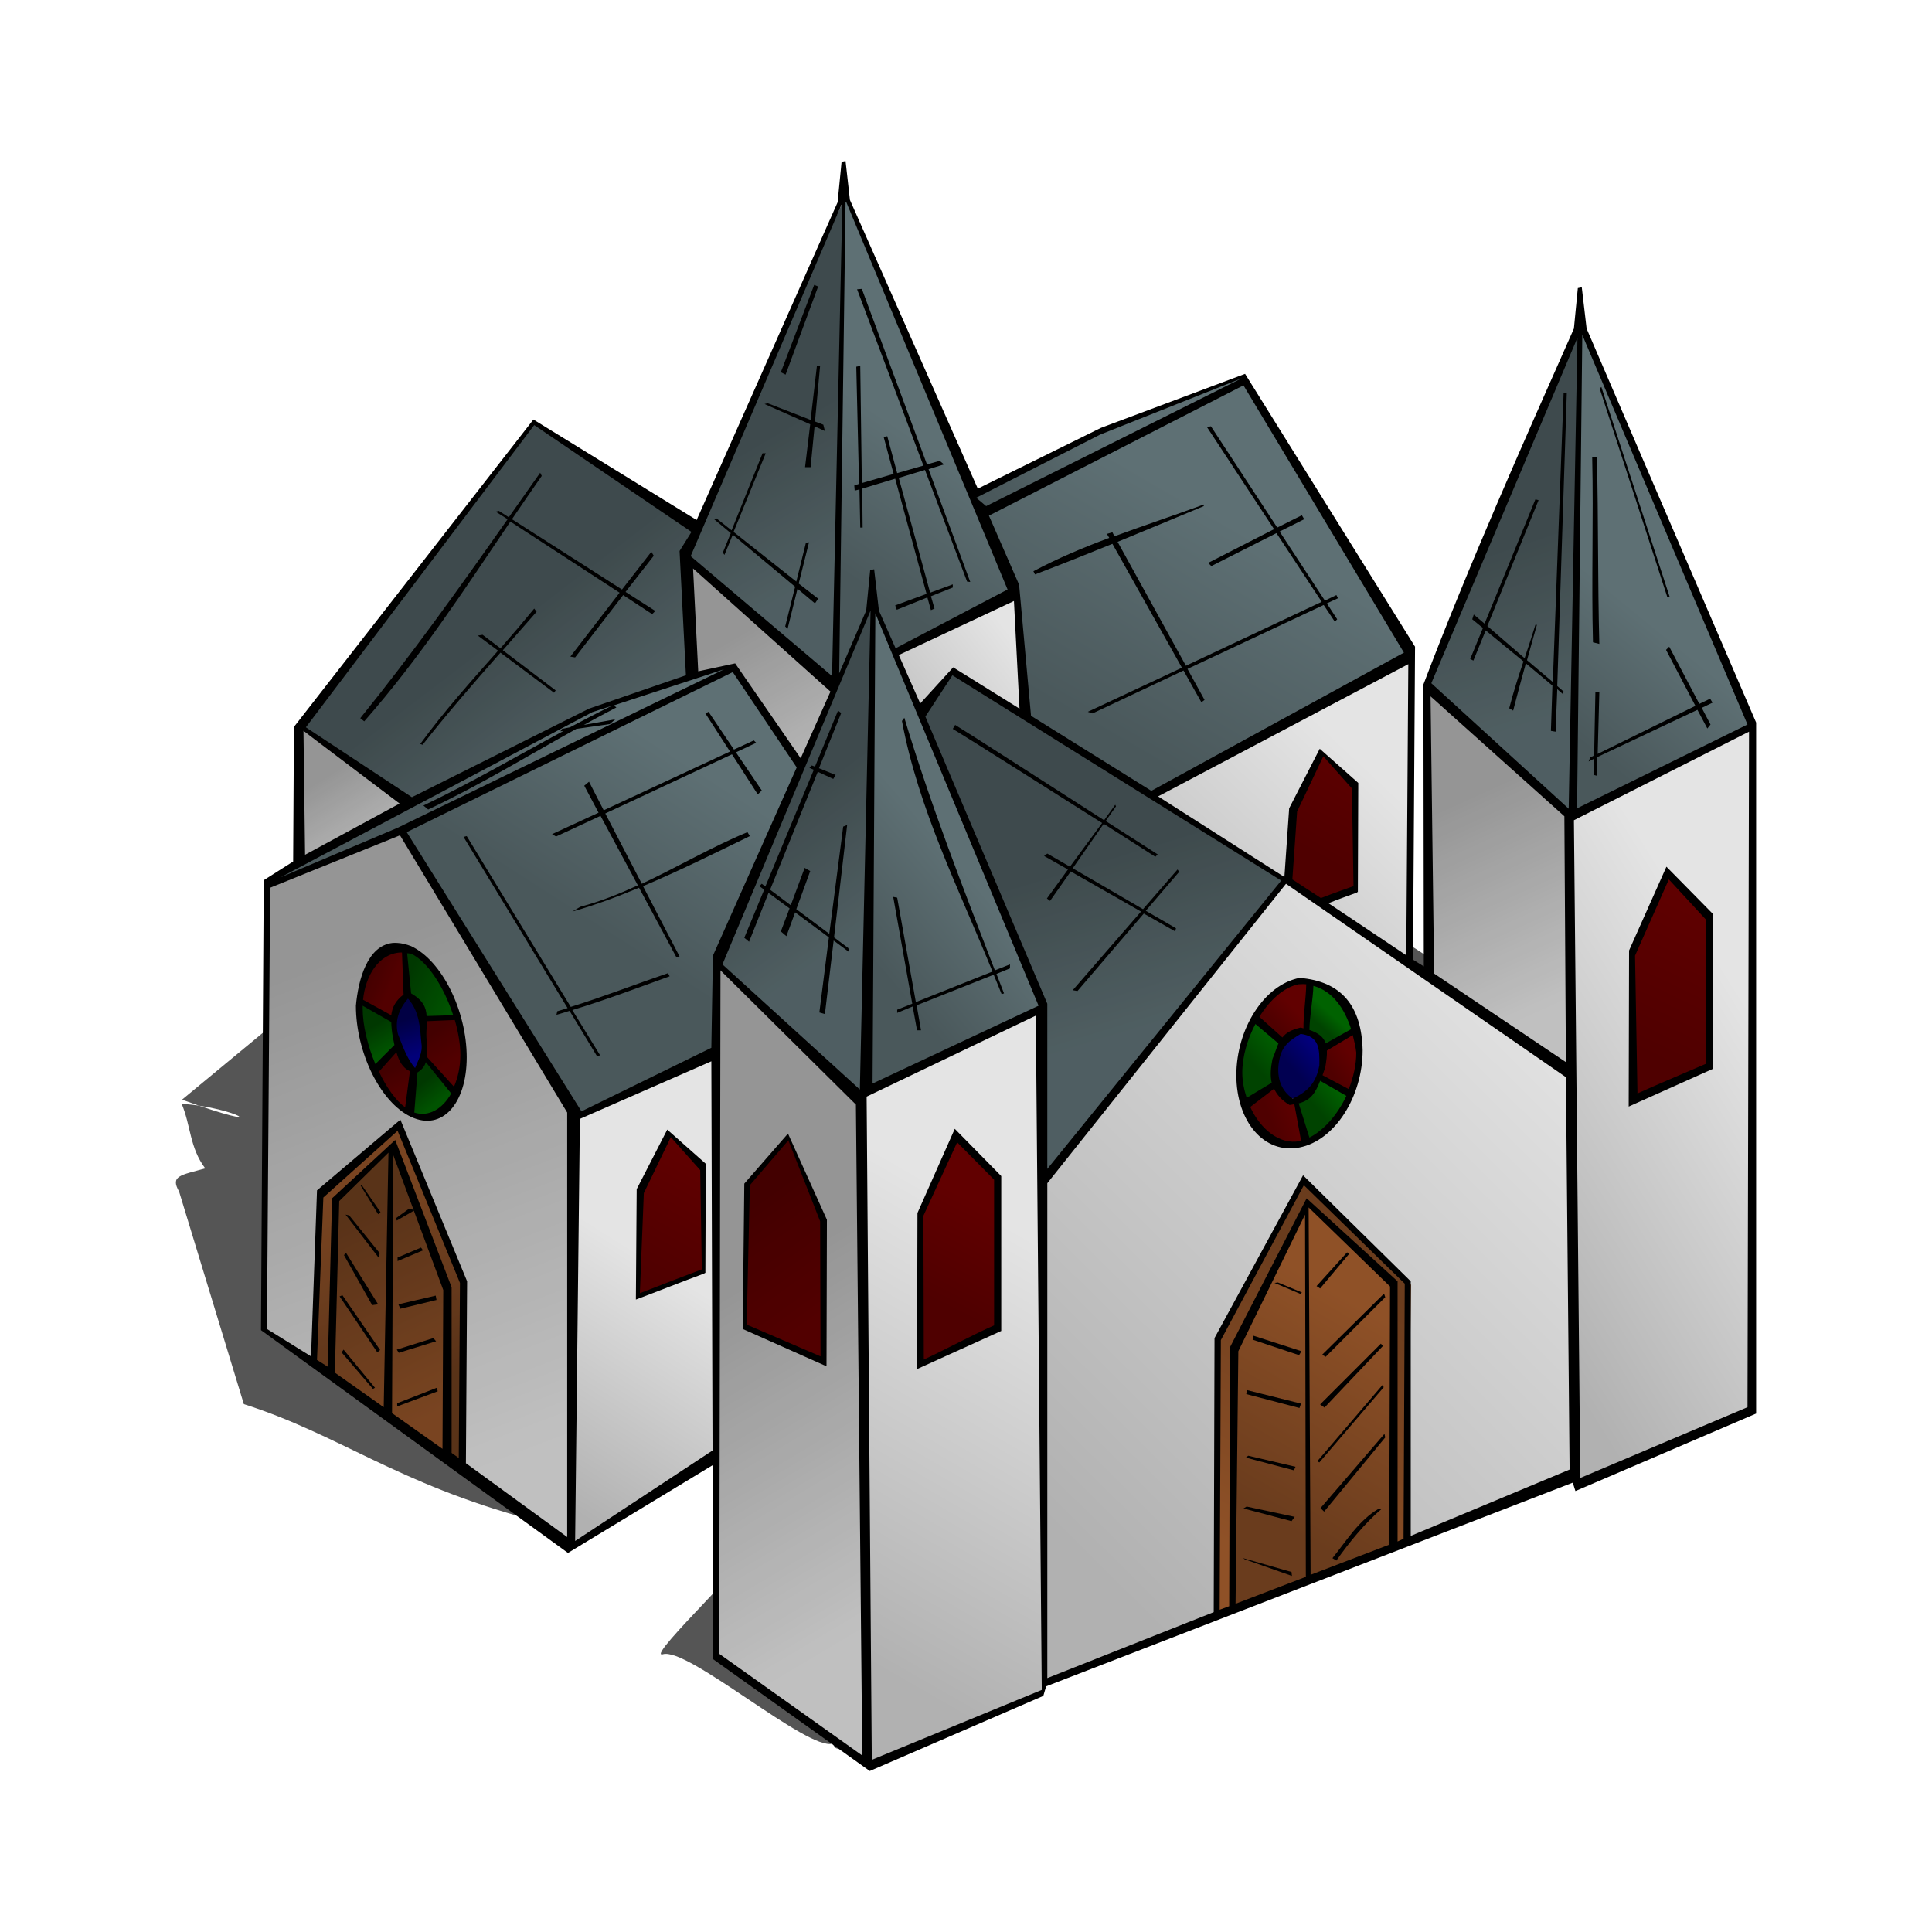 <svg:svg xmlns:dc="http://purl.org/dc/elements/1.1/" xmlns:ns1="http://www.w3.org/1999/xlink" xmlns:ns3="http://creativecommons.org/ns#" xmlns:rdf="http://www.w3.org/1999/02/22-rdf-syntax-ns#" xmlns:svg="http://www.w3.org/2000/svg" height="152.028" id="svg2" version="1.0" viewBox="-10.529 -11.809 152.028 152.028" width="152.028">
  <svg:defs id="defs4">
    <svg:linearGradient id="linearGradient3608">
      <svg:stop id="stop3610" offset="0" stop-color="#010051" />
      <svg:stop id="stop3612" offset="1" stop-color="#020090" />
    </svg:linearGradient>
    <svg:linearGradient id="linearGradient3392">
      <svg:stop id="stop3394" offset="0" stop-color="#4a585b" />
      <svg:stop id="stop3396" offset="1" stop-color="#5e7074" />
    </svg:linearGradient>
    <svg:linearGradient id="linearGradient2338">
      <svg:stop id="stop2340" offset="0" stop-color="#b1b1b1" />
      <svg:stop id="stop2342" offset="1" stop-color="#e4e4e4" />
    </svg:linearGradient>
    <svg:linearGradient id="linearGradient2320">
      <svg:stop id="stop2322" offset="0" stop-color="#6a3c1d" />
      <svg:stop id="stop2324" offset="1" stop-color="#8f5127" />
    </svg:linearGradient>
    <svg:linearGradient gradientTransform="translate(3.632 .173)" gradientUnits="userSpaceOnUse" id="linearGradient2524" x1="11.07" x2="26.119" y1="63.741" y2="102.92" ns1:href="#linearGradient2338" />
    <svg:linearGradient id="linearGradient3454">
      <svg:stop id="stop3456" offset="0" stop-color="#004300" />
      <svg:stop id="stop3458" offset="1" stop-color="#006200" />
    </svg:linearGradient>
    <svg:linearGradient id="linearGradient3462">
      <svg:stop id="stop3464" offset="0" stop-color="#4f0000" />
      <svg:stop id="stop3466" offset="1" stop-color="#610000" />
    </svg:linearGradient>
    <svg:linearGradient gradientTransform="translate(3.632 .173)" gradientUnits="userSpaceOnUse" id="linearGradient3820" x1="86" x2="88.5" y1="76.688" y2="75.719" ns1:href="#linearGradient3462" />
    <svg:linearGradient gradientTransform="translate(3.632 .173)" gradientUnits="userSpaceOnUse" id="linearGradient3822" x1="89.812" x2="91.625" y1="75.688" y2="74.125" ns1:href="#linearGradient3454" />
    <svg:linearGradient gradientTransform="translate(3.632 .173)" gradientUnits="userSpaceOnUse" id="linearGradient3824" x1="90.562" x2="92.25" y1="72.375" y2="71.188" ns1:href="#linearGradient3462" />
    <svg:linearGradient gradientTransform="translate(3.632 .173)" gradientUnits="userSpaceOnUse" id="linearGradient3826" x1="89.875" x2="90.719" y1="68.875" y2="67.938" ns1:href="#linearGradient3454" />
    <svg:linearGradient gradientTransform="translate(3.632 .173)" gradientUnits="userSpaceOnUse" id="linearGradient3828" x1="86.062" x2="87.5" y1="68.562" y2="67.188" ns1:href="#linearGradient3462" />
    <svg:linearGradient gradientTransform="translate(3.632 .173)" gradientUnits="userSpaceOnUse" id="linearGradient3830" x1="87.562" x2="90.312" y1="72.125" y2="69.688" ns1:href="#linearGradient3608" />
    <svg:linearGradient gradientTransform="translate(3.632 .173)" gradientUnits="userSpaceOnUse" id="linearGradient3832" x1="84.625" x2="86.812" y1="71.938" y2="70" ns1:href="#linearGradient3454" />
    <svg:linearGradient gradientTransform="translate(3.632 .173)" gradientUnits="userSpaceOnUse" id="linearGradient3834" x1="116.42" x2="122.58" y1="71.504" y2="58.835" ns1:href="#linearGradient3462" />
    <svg:linearGradient gradientTransform="translate(3.632 .173)" gradientUnits="userSpaceOnUse" id="linearGradient3836" x1="90.736" x2="95.872" y1="56.096" y2="47.25" ns1:href="#linearGradient3462" />
    <svg:linearGradient gradientTransform="translate(3.632 .173)" gradientUnits="userSpaceOnUse" id="linearGradient3838" x1="60.605" x2="64.438" y1="91.021" y2="83.488" ns1:href="#linearGradient3462" />
    <svg:linearGradient gradientTransform="translate(3.632 .173)" gradientUnits="userSpaceOnUse" id="linearGradient3840" x1="44.375" x2="50.688" y1="82.577" y2="91.309" ns1:href="#linearGradient3462" />
    <svg:linearGradient gradientTransform="translate(3.632 .173)" gradientUnits="userSpaceOnUse" id="linearGradient3842" x1="17.75" x2="18.75" y1="68.25" y2="71.062" ns1:href="#linearGradient3608" />
    <svg:linearGradient gradientTransform="translate(3.632 .173)" gradientUnits="userSpaceOnUse" id="linearGradient3844" x1="15" x2="16.062" y1="68.875" y2="70.75" ns1:href="#linearGradient3454" />
    <svg:linearGradient gradientTransform="translate(3.632 .173)" gradientUnits="userSpaceOnUse" id="linearGradient3846" x1="16.812" x2="17.938" y1="71.875" y2="74.062" ns1:href="#linearGradient3462" />
    <svg:linearGradient gradientTransform="translate(3.632 .173)" gradientUnits="userSpaceOnUse" id="linearGradient3848" x1="19.375" x2="20.562" y1="73" y2="74.5" ns1:href="#linearGradient3454" />
    <svg:linearGradient gradientTransform="translate(3.632 .173)" gradientUnits="userSpaceOnUse" id="linearGradient3850" x1="19.812" x2="21.438" y1="69.188" y2="71.5" ns1:href="#linearGradient3462" />
    <svg:linearGradient gradientTransform="translate(3.632 .173)" gradientUnits="userSpaceOnUse" id="linearGradient3852" x1="17.688" x2="21.312" y1="65.438" y2="67.125" ns1:href="#linearGradient3454" />
    <svg:linearGradient gradientTransform="translate(3.632 .173)" gradientUnits="userSpaceOnUse" id="linearGradient3854" x1="14.5" x2="16.375" y1="65.312" y2="66.062" ns1:href="#linearGradient3462" />
    <svg:linearGradient gradientTransform="translate(3.632 .173)" gradientUnits="userSpaceOnUse" id="linearGradient3856" x1="36" x2="41.25" y1="88.341" y2="78.925" ns1:href="#linearGradient3462" />
    <svg:linearGradient gradientTransform="translate(3.632 .173)" gradientUnits="userSpaceOnUse" id="linearGradient3858" x1="85.438" x2="94.5" y1="107.31" y2="91.688" ns1:href="#linearGradient2320" />
    <svg:linearGradient gradientTransform="translate(3.632 .173)" gradientUnits="userSpaceOnUse" id="linearGradient3860" x1="94" x2="82.75" y1="89.125" y2="109.75" ns1:href="#linearGradient2320" />
    <svg:linearGradient gradientTransform="translate(3.632 .173)" gradientUnits="userSpaceOnUse" id="linearGradient3862" x1="13" x2="20.438" y1="84" y2="99.125" ns1:href="#linearGradient2320" />
    <svg:linearGradient gradientTransform="translate(3.632 .173)" gradientUnits="userSpaceOnUse" id="linearGradient3864" x1="20" x2="14.062" y1="96.812" y2="81.562" ns1:href="#linearGradient2320" />
    <svg:linearGradient gradientTransform="translate(3.632 .173)" gradientUnits="userSpaceOnUse" id="linearGradient3866" x1="111.88" x2="118.75" y1="47.812" y2="39.438" ns1:href="#linearGradient3392" />
    <svg:linearGradient gradientTransform="translate(3.632 .173)" gradientUnits="userSpaceOnUse" id="linearGradient3868" x1="103.94" x2="108.44" y1="31.188" y2="44.375" ns1:href="#linearGradient3392" />
    <svg:linearGradient gradientTransform="translate(3.632 .173)" gradientUnits="userSpaceOnUse" id="linearGradient3870" x1="70.812" x2="80.5" y1="44.625" y2="27.938" ns1:href="#linearGradient3392" />
    <svg:linearGradient gradientTransform="translate(3.632 .173)" gradientUnits="userSpaceOnUse" id="linearGradient3872" x1="64.312" x2="72.688" y1="27.438" y2="20.875" ns1:href="#linearGradient3392" />
    <svg:linearGradient gradientTransform="translate(3.632 .173)" gradientUnits="userSpaceOnUse" id="linearGradient3874" x1="53.375" x2="60" y1="33.875" y2="23.812" ns1:href="#linearGradient3392" />
    <svg:linearGradient gradientTransform="translate(3.632 .173)" gradientUnits="userSpaceOnUse" id="linearGradient3876" x1="67.375" x2="71.438" y1="57.125" y2="70.375" ns1:href="#linearGradient3392" />
    <svg:linearGradient gradientTransform="translate(3.632 .173)" gradientUnits="userSpaceOnUse" id="linearGradient3878" x1="56.062" x2="63.812" y1="65.5" y2="58.938" ns1:href="#linearGradient3392" />
    <svg:linearGradient gradientTransform="translate(3.632 .173)" gradientUnits="userSpaceOnUse" id="linearGradient3880" x1="49.625" x2="56.312" y1="50.188" y2="59.25" ns1:href="#linearGradient3392" />
    <svg:linearGradient gradientTransform="translate(3.632 .173)" gradientUnits="userSpaceOnUse" id="linearGradient3882" x1="35.062" x2="43.125" y1="62.562" y2="50" ns1:href="#linearGradient3392" />
    <svg:linearGradient gradientTransform="translate(3.632 .173)" gradientUnits="userSpaceOnUse" id="linearGradient3884" x1="42.688" x2="48.562" y1="24.469" y2="34.531" ns1:href="#linearGradient3392" />
    <svg:linearGradient gradientTransform="translate(3.632 .173)" gradientUnits="userSpaceOnUse" id="linearGradient3886" x1="21" x2="30.188" y1="53.156" y2="41.719" ns1:href="#linearGradient3392" />
    <svg:linearGradient gradientTransform="translate(3.632 .173)" gradientUnits="userSpaceOnUse" id="linearGradient3888" x1="31.625" x2="38.5" y1="32.906" y2="41.906" ns1:href="#linearGradient3392" />
    <svg:linearGradient gradientTransform="translate(3.632 .173)" gradientUnits="userSpaceOnUse" id="linearGradient3890" x1="53.535" x2="66.508" y1="49.47" y2="39.438" ns1:href="#linearGradient2338" />
    <svg:linearGradient gradientTransform="translate(3.632 .173)" gradientUnits="userSpaceOnUse" id="linearGradient3892" x1="39.957" x2="47.481" y1="40.303" y2="53.276" ns1:href="#linearGradient2338" />
    <svg:linearGradient gradientTransform="translate(3.632 .173)" gradientUnits="userSpaceOnUse" id="linearGradient3894" x1="77.059" x2="96.951" y1="72.822" y2="51.632" ns1:href="#linearGradient2338" />
    <svg:linearGradient gradientTransform="translate(3.632 .173)" gradientUnits="userSpaceOnUse" id="linearGradient3896" x1="100.06" x2="107.42" y1="51.373" y2="67.546" ns1:href="#linearGradient2338" />
    <svg:linearGradient gradientTransform="translate(3.632 .173)" gradientUnits="userSpaceOnUse" id="linearGradient3898" x1="106.12" x2="129.56" y1="91.676" y2="77.059" ns1:href="#linearGradient2338" />
    <svg:linearGradient gradientTransform="translate(3.632 .173)" gradientUnits="userSpaceOnUse" id="linearGradient3900" x1="74.205" x2="114.94" y1="113.73" y2="72.649" ns1:href="#linearGradient2338" />
    <svg:linearGradient gradientTransform="translate(3.632 .173)" gradientUnits="userSpaceOnUse" id="linearGradient3902" x1="55.438" x2="73.081" y1="119.65" y2="88.951" ns1:href="#linearGradient2338" />
    <svg:linearGradient gradientTransform="translate(3.632 .173)" gradientUnits="userSpaceOnUse" id="linearGradient3904" x1="44.886" x2="59.33" y1="88.865" y2="113.08" ns1:href="#linearGradient2338" />
    <svg:linearGradient gradientTransform="translate(3.632 .173)" gradientUnits="userSpaceOnUse" id="linearGradient3906" x1="31.568" x2="42.205" y1="107.29" y2="90.422" ns1:href="#linearGradient2338" />
    <svg:linearGradient gradientTransform="translate(3.632 .173)" gradientUnits="userSpaceOnUse" id="linearGradient3908" x1="9.168" x2="13.708" y1="50.595" y2="57.946" ns1:href="#linearGradient2338" />
    <svg:filter id="filter3918">
      <svg:feGaussianBlur id="feGaussianBlur3920" stdDeviation="1.882" />
    </svg:filter>
  </svg:defs>
  <svg:g fill-rule="evenodd" id="layer2">
    <svg:path d="m39.976 53.548c-0.527 1.208-1.753 2.89-2.545 4.306-1.702 2.935-3.228 5.908-4.861 8.858l-14.103-4.125c-4.891 4.046-9.782 8.091-14.673 12.137 7.483 2.697 4.328 0.588-0.026 0.329 0.717 1.681 0.621 3.452 1.852 5.076-1.926 0.543-2.773 0.57-2.057 1.823 1.699 5.577 3.398 11.153 5.096 16.729 7.493 2.389 11.989 6.219 22.561 9.079 1.162 0.31 8.966-7.859 13.404-7.57 3.441 0.22 3.755 8.91 4.392 9.12 1.001 0.2-8.823 9.38-7.406 9.06 1.931-0.66 11.472 7.68 13.403 7.02 0.816 2.58 5.955-8.16 6.77-5.59 4.46 1.4-4.573-5.33-0.113-3.92-4.063-12.26-4.004-12.08 0.087 0.07 4.223-0.98 8.773-1.78 12.793-2.88 0.395-0.86 3.145-0.83 4.572-1.31 2.768-0.57 5.536-1.14 8.304-1.72 1.395 0.06 3.651-0.73 5.378-1 7.06-1.49 13.856-3.01 21.026-4.45 0.64 0.73 1.11-6.175 2.54-6.258 2.76-0.633-0.01-6.109 2.75-6.742-2.87-9.129 2.05-7.879-0.81-17.008-1.4-0.75-2.55-2.13-3.86-3.121-4.98-4.275-11.69-6.647-16.667-10.922 0.323 1.335 1.27 6.396 0.708 4.434-0.396-0.307-1.702-2.215-2.184-1.581-1.956 3.947-2.549 5.954-4.278 9.924 1.18 3.746 2.36 7.492 3.54 11.238-7.544-2.797-0.676 1.146-2.033-2.369-1.035-3.451-2.071-6.902-3.106-10.353-11.698 3.422-11.364 3.346-0.088-0.079l-16.464-10.809c-2.204 0.369-28.376 8.078-14.537 3.982 4.787-1.317 9.573-2.634 14.359-3.951-0.852-0.417-3.52 0.652-5.074 0.81-5.199 0.977-9.977 2.312-14.83 3.584-4.629-3.932-9.032-7.939-13.82-11.821zm2.861 10.193c2.752 9.617 2.672 9.584 0 0zm-10.58 3.556c-0.225 0.498-0.523 0.503 0 0z" fill-opacity=".667" filter="url(#filter3918)" id="path3684" />
    <svg:path d="m10.205 92.8l0.26-35.114 10.724-4.151 13.406 22.227-0.173 33.988-24.217-16.95z" fill="url(#linearGradient2524)" id="path2522" />
    <svg:path d="m12.8 55.438l0.086-10.033 8.995 6.054-8.735 4.671-0.346-0.692z" fill="url(#linearGradient3908)" id="path2526" />
    <svg:path d="m34.335 110.1l0.606-34.165 10.897-4.843-0.087 32.088-11.416 6.92z" fill="url(#linearGradient3906)" id="path2530" />
    <svg:path d="m45.665 118.49l0.086-54.922 11.676 11.07 0.259 52.152-12.021-8.3z" fill="url(#linearGradient3904)" id="path2536" />
    <svg:path d="m57.773 126.96l-0.432-53.014 14.183-6.4 0.173 53.444-0.432 0.52-13.492 5.45z" fill="url(#linearGradient3902)" id="path2542" />
    <svg:path d="m71.524 120.56l0.173-39.522 19.027-23.784 22.486 15.654 0.26 31.572-41.946 16.08z" fill="url(#linearGradient3900)" id="path2546" />
    <svg:path d="m113.47 105.17l-0.52-52.673 14.62-7.351-0.18 54.14-13.92 5.884z" fill="url(#linearGradient3898)" id="path2550" />
    <svg:path d="m112.78 72.389l-11.16-7.524 0.09-22.573 11.33 10.205-0.26 19.892z" fill="url(#linearGradient3896)" id="path2554" />
    <svg:path d="m100.32 63.914l0.26-24.217-20.58 10.898 18.768 12.194 1.552 1.125z" fill="url(#linearGradient3894)" id="path2558" />
    <svg:path d="m47.222 40.649l-3.46 0.692-0.173-8.822 11.849 9.427-2.768 6.486-5.448-7.783z" fill="url(#linearGradient3892)" id="path2562" />
    <svg:path d="m60.022 39.524l9.513-4.843 0.606 9.86-5.536-3.46-2.681 3.027-1.902-4.584z" fill="url(#linearGradient3890)" id="path2568" />
    <svg:path d="m13.007 45.423l18.563-24 12.937 8.25-1.062 1.687 0.562 10.063-8.312 2.625-13.813 7.437-8.875-6.062z" fill="url(#linearGradient3888)" id="path2572" />
    <svg:path d="m10.632 57.423l11.375-6.063 13.875-7.25s8.188-2.875 8.438-2.875 3-0.625 3-0.625l-26.188 12.938-9.75 4-0.75-0.125z" fill="url(#linearGradient3886)" id="path2576" />
    <svg:path d="m43.445 31.673l7.937-18.188 4.438-9.437 0.125 0.312-0.75 37.75-11.75-10.437z" fill="url(#linearGradient3884)" id="path2580" />
    <svg:path d="m20.945 53.548l26.312-12.813 5.438 7.625-6.75 15.563-0.125 7.375-11.188 4.75-13.687-22.5z" fill="url(#linearGradient3882)" id="path2584" />
    <svg:path d="m45.945 63.735l12.062-27.875 0.125 0.75-0.875 38-11.312-10.875z" fill="url(#linearGradient3880)" id="path2588" />
    <svg:path d="m57.382 74.173l14.25-6.688-13.312-31.437-0.188 0.5-0.75 37.625z" fill="url(#linearGradient3878)" id="path2592" />
    <svg:path d="m61.882 44.298l2.625-3.375 26.063 16.437-18.813 23.813-0.125-13.875-9.75-23z" fill="url(#linearGradient3876)" id="path2596" />
    <svg:path d="m55.257 41.923l0.625-38s0-0.875 0.375 0 13.188 31.187 13.188 31.187l-9.563 4.438-1.687-3.75s-0.063-0.75-0.25-0.063c-0.188 0.688-2.625 6.188-2.688 6.188z" fill="url(#linearGradient3874)" id="path2600" />
    <svg:path d="m65.882 26.985l9.938-4.75 11.562-4.5-0.062 0.5-20.5 10.25-0.875-1-0.063-0.5z" fill="url(#linearGradient3872)" id="path2604" />
    <svg:path d="m66.632 28.61l20.875-10.437 13.003 21.375-20.44 11.187-9.938-6.312-0.75-10-2.75-5.813z" fill="url(#linearGradient3870)" id="path2608" />
    <svg:path d="m101.69 42.298l12.07-28.375-0.13 16.187-0.5 22.563-11.44-10.375z" fill="url(#linearGradient3868)" id="path2612" />
    <svg:path d="m113.32 52.298l0.31-32.5 0.25-6.188 13.63 31.875-14.19 6.813z" fill="url(#linearGradient3866)" id="path2616" />
    <svg:path d="m14.07 95.298l0.562-13.313 6.25-5.312 5.25 12.687-0.312 14.38-11.75-8.442z" fill="url(#linearGradient3864)" id="path2620" />
    <svg:path d="m15.445 96.485l0.437-13.875 4.563-4.312 4.375 11.562-0.188 12.94-9.187-6.315z" fill="url(#linearGradient3862)" id="path2625" />
    <svg:path d="m85.32 115.55v-21.94l6.687-12.687 8.503 8.375-0.32 20.372-14.87 5.88z" fill="url(#linearGradient3860)" id="path2629" />
    <svg:path d="m86.507 114.86l0.063-20.5 5.875-11.5 6.937 6.688-0.312 20.622-12.563 4.69z" fill="url(#linearGradient3858)" id="path2633" />
    <svg:path d="m39.632 90.235l0.188-8.25 2.375-4.437 2.687 2.437v8.25l-5.25 2z" fill="url(#linearGradient3856)" id="path2639" />
    <svg:path d="m20.382 68.235l-2.625-1.187 0.188-1.188 1.312-2.5 2.125-0.437 0.063 3.312-0.438 0.688-0.625 1.312z" fill="url(#linearGradient3854)" id="path3005" />
    <svg:path d="m21.632 66.423l-0.312-3.563 1.5 0.563 2.125 3.125 0.562 1.75-2.75 0.062-0.375-1.25-0.75-0.687z" fill="url(#linearGradient3852)" id="path3009" />
    <svg:path d="m22.632 68.36l2.813-0.25 0.437 2.125 0.125 2.188-0.625 1.812-2.562-2.812 0.062-1.125-0.25-1.938z" fill="url(#linearGradient3850)" id="path3013" />
    <svg:path d="m22.757 71.548l0.5 0.187 2.188 2.625-0.938 1.188-1.125 0.437h-1.5v-1.562l0.188-2.063 0.375-0.125 0.312-0.687z" fill="url(#linearGradient3848)" id="path3017" />
    <svg:path d="m22.195 72.298l-1.5-1.75-1.75 1.937 0.687 1.438 0.938 1.062 1.062 0.688 0.125-1.938 0.438-1.437z" fill="url(#linearGradient3846)" id="path3021" />
    <svg:path d="m17.695 67.11l0.25 3 0.937 2.375 2.063-2.062-0.5-1.125-0.063-0.875-2.687-1.313z" fill="url(#linearGradient3844)" id="path3025" />
    <svg:path d="m20.695 70.485l-0.188-1.5-0.062-0.937 0.625-0.938 0.562-0.5 0.688 0.563 0.625 2.125-0.063 1.937-0.5 1.125-0.937-0.375-0.75-1.5z" fill="url(#linearGradient3842)" id="path3029" />
    <svg:path d="m48.007 92.548l0.313-11.188 3.125-3.687 2.875 6.687v11l-6.313-2.812z" fill="url(#linearGradient3840)" id="path3618" />
    <svg:path d="m61.82 95.61l0.125-11.75 2.75-6.312 3.375 3.437-0.063 11.813-6.187 2.812z" fill="url(#linearGradient3838)" id="path3620" />
    <svg:path d="m90.945 57.485l0.312-5.875 2.188-4.187 2.875 2.75-0.125 8.125-2.75 1-2.5-1.813z" fill="url(#linearGradient3836)" id="path3622" />
    <svg:path d="m117.88 63.485s2.63-7.375 2.81-6.75c0.19 0.625 3.32 3.688 3.32 3.688l0.06 11.75-6.13 2.625-0.06-11.313z" fill="url(#linearGradient3834)" id="path3624" />
    <svg:path d="m88.007 68.298l2.438 1.937-0.438 1.375-0.062 1.813s-2.063 2.312-2.438 1.875c-0.375-0.438-0.5-2.188-0.5-2.188l0.063-2.312 1.25-2.438-0.313-0.062z" fill="url(#linearGradient3832)" id="path3626" />
    <svg:path d="m89.757 72.36l0.625-2.25 1.125-0.687h1.063l0.812 0.812s0.25 1.313 0.188 1.563c-0.063 0.25-0.625 2-0.625 2l-1.25 0.875-1-0.063-0.813-0.875-0.125-1.375z" fill="url(#linearGradient3830)" id="path3630" />
    <svg:path d="m90.507 70.235l-2.25-1.812 0.75-1.25 1.438-1.188 1.375-0.687 0.875 0.375-0.375 2.25 0.062 1.437-1.25 0.25-0.625 0.625z" fill="url(#linearGradient3828)" id="path3634" />
    <svg:path d="m92.32 69.36l0.312-3.812 1.5 0.562 1.563 1.375 0.687 1.813-2.812 1.375-0.188-0.563-1.062-0.75z" fill="url(#linearGradient3826)" id="path3638" />
    <svg:path d="m95.82 74.298l-2.5-1.188 0.187-1.312 0.125-0.875 2.5-1.563 0.25 1.375-0.062 1.75-0.5 1.813z" fill="url(#linearGradient3824)" id="path3642" />
    <svg:path d="m92.257 78.235l-0.812-3.312 1.125-0.563 0.875-1.375 2.437 1.375-1.187 2.188-2.438 1.687z" fill="url(#linearGradient3822)" id="path3646" />
    <svg:path d="m90.57 74.548l-0.75-1-2.438 1.625 0.813 1.562 1.562 1.438 2.375 0.062-0.75-3.437-0.812-0.25z" fill="url(#linearGradient3820)" id="path3650" />
    <svg:path d="m10.205 92.8l0.26-35.114 10.724-4.151 13.406 22.227-0.173 33.988-24.217-16.95z" fill-opacity=".157" id="path3664" />
    <svg:path d="m12.8 55.438l0.086-10.033 8.995 6.054-8.735 4.671-0.346-0.692z" fill-opacity=".157" id="path3666" />
    <svg:path d="m45.665 118.49l0.086-54.922 11.676 11.07 0.259 52.152-12.021-8.3z" fill-opacity=".157" id="path3668" />
    <svg:path d="m112.78 72.389l-11.16-7.524 0.09-22.573 11.33 10.205-0.26 19.892z" fill-opacity=".157" id="path3670" />
    <svg:path d="m47.222 40.649l-3.46 0.692-0.173-8.822 11.849 9.427-2.768 6.486-5.448-7.783z" fill-opacity=".157" id="path3672" />
    <svg:path d="m13.007 45.423l18.563-24 12.937 8.25-1.062 1.687 0.562 10.063-8.312 2.625-13.813 7.437-8.875-6.062z" fill-opacity=".157" id="path3674" />
    <svg:path d="m43.445 31.673l7.937-18.188 4.438-9.437 0.125 0.312-0.75 37.75-11.75-10.437z" fill-opacity=".157" id="path3676" />
    <svg:path d="m45.945 63.735l12.062-27.875 0.125 0.75-0.875 38-11.312-10.875z" fill-opacity=".157" id="path3678" />
    <svg:path d="m61.882 44.298l2.625-3.375 26.063 16.437-18.813 23.813-0.125-13.875-9.75-23z" fill-opacity=".157" id="path3680" />
    <svg:path d="m101.69 42.298l12.07-28.375-0.13 16.187-0.5 22.563-11.44-10.375z" fill-opacity=".157" id="path3682" />
  </svg:g>
  <svg:g fill-rule="evenodd" id="layer1">
    <svg:path d="m56.007 0.86l-0.312 0.062-0.313 3.188-11.093 25-12.844-7.906-18.844 24.188-0.062 10.593-2.313 1.469-0.219 35.406 24.157 17.53 11.375-6.9 0.031 15.25 12.344 8.81 13.656-5.91 0.219-0.75 41.441-16.03 0.21 0.66 14.22-6.097v-54.375l-13.34-31-0.38-3.25-0.31 0.062-0.31 3.188c-4.01 9.044-8.25 18.549-11.84 28l0.03 22.187-0.85-0.531 0.16-24.625-13.375-21.469-11.344 4.25-9.687 4.782-10.063-22.719-0.344-3.062zm0 3.25h0.063l12.687 30.468-8.812 4.626-1.313-2.969-0.375-3.25-0.312 0.063-0.313 3.187-2.125 4.938 0.5-37.062zm-0.25 0.031l-0.812 37.25-11.125-9.438 11.937-27.812zm-2.218 6.468l-2.625 6.875 0.375 0.188 2.562-6.938-0.312-0.125zm3.75 0.313l-0.375 0.031 5.218 13.875-2.062 0.594-0.781-2.906-0.282 0.062 0.782 2.906-2.5 0.719-0.125-9.219-0.313 0.063 0.219 9.219-0.375 0.125 0.031 0.406 0.375-0.094 0.063 3h0.187l-0.031-3.062 2.594-0.782 2.468 9.063-2.468 0.906 0.125 0.344 2.406-0.969 0.281 1 0.281-0.125-0.281-0.969 1.719-0.687v-0.25l-1.781 0.656-2.469-9.031 2.062-0.625 3.313 8.781 0.25 0.031-3.281-8.875 1.218-0.375-0.343-0.281-1 0.281-5.125-13.812zm56.691 3.625l13 30.656-13.41 6.594 0.41-37.25zm-0.38 0.219l-0.69 37.062-10.81-9.875 11.5-27.187zm-59.843 2.187l-0.5 4.281-3.375-1.312-0.25 0.062 3.594 1.594-0.406 3.375h0.437l0.313-3.219 0.812 0.375-0.125-0.5-0.656-0.25 0.406-4.406h-0.25zm33.438 1l-20.125 10.063-0.781-0.657 9.75-4.968 11.156-4.438zm0.125 0.563l12.625 21.031-19.875 10.875-9.469-5.906-0.937-10.313-2.375-5.437 20.031-10.25zm28.16 0.125l-0.13 0.125 5.31 16.375h0.19l-5.37-16.5zm-2.97 0.5l-0.85 22.718-2.03-1.718c0.26-0.925 0.51-1.86 0.78-2.782h-0.12c-0.28 0.909-0.56 1.769-0.85 2.625l-2.93-2.531 4.03-9.906-0.25-0.063-4 9.782-0.85-0.719-0.12 0.375 0.84 0.687-1 2.438 0.25 0.125 0.97-2.375 2.97 2.437c-0.4 1.202-0.79 2.398-1.12 3.688l0.31 0.187c0.32-1.245 0.65-2.48 1-3.718l2.09 1.75-0.12 3.562 0.37 0.063 0.13-3.344 0.43 0.375 0.07-0.188-0.5-0.437 0.75-23.031h-0.25zm-81.003 2.5l12.375 8.406-0.937 1.5 0.5 9.781-7.625 2.625-0.031 0.031h-0.032l-13.875 6.938-8.343-5.5 17.968-23.781zm53.25 0.093l-0.312 0.063 5.281 8.031-5.187 2.656 0.25 0.25 5.125-2.593 3.562 5.406-10.687 5.031-5.375-9.75c2.263-0.923 4.523-1.877 6.781-2.812v-0.125c-2.335 0.855-4.703 1.644-7.031 2.5l-0.157-0.313-0.437 0.125 0.187 0.313c-2.042 0.761-4.044 1.599-5.968 2.625l0.125 0.25c2.043-0.778 4.068-1.582 6.093-2.407l5.469 9.75-7.406 3.469 0.375 0.125 7.156-3.375 1.406 2.5 0.25-0.187-1.343-2.438 10.718-5.031 0.875 1.312 0.188-0.187-0.813-1.25 0.875-0.406-0.125-0.25-0.906 0.437-3.562-5.437 1.937-0.969-0.187-0.313-1.938 0.969-5.219-7.969zm-35.281 2.125l-2.437 6.063-1.188-0.938-0.187 0.063 1.312 1.094-0.625 1.531 0.125 0.187 0.656-1.593 4.907 4.093-0.782 3.125 0.188 0.188 0.781-3.156 1.375 1.156 0.25-0.375-1.531-1.188 0.812-3.25-0.25 0.063-0.75 3.031-4.937-3.906 2.531-6.188h-0.25zm65.284 0.313c0.11 4.833-0.07 9.729 0.06 14.562l0.5 0.125c-0.13-4.833-0.07-9.854-0.19-14.687h-0.37zm-82.784 1.219c-0.814 1.164-1.645 2.327-2.469 3.5l-0.781-0.5-0.25 0.062 0.938 0.594c-3.749 5.34-7.593 10.716-11.594 15.656l0.312 0.25c4.39-4.998 7.833-10.303 11.5-15.719l8.594 5.594-3.875 5.031 0.375 0.063 3.781-4.906 2.282 1.5 0.25-0.25-2.344-1.5 2.219-2.844-0.188-0.313-2.312 2.969-8.657-5.531c0.77-1.135 1.542-2.262 2.344-3.406l-0.125-0.25zm12.031 7.531l10.813 9.687-2.344 5.25-5.156-7.468-2.906 0.625-0.407-8.094zm25.25 2.562l0.438 8.469-5.219-3.25-2.594 2.844-1.687-3.813 9.062-4.25zm-37.75 0.594c-0.866 1.056-1.751 2.097-2.656 3.125l-1.406-1.062-0.375 0.062 1.594 1.188c-2.111 2.393-4.256 4.768-6.125 7.343l0.187 0.063c1.864-2.376 3.993-4.83 6.125-7.25l4.219 3.156 0.125-0.187-4.156-3.157c0.893-1.013 1.8-2.052 2.656-3.031l-0.188-0.25zm26.469 0.156l-0.844 37.688-10.812-9.844 11.656-27.844zm0.375 0.219l12.844 30.875-13.063 6.125 0.219-37zm62.469 2.625l-0.25 0.25 2.31 4.406-7.69 3.782 0.13-4.844h-0.31l-0.1 4.969-0.31 0.156-0.12 0.312 0.43-0.218-0.03 1.281 0.25 0.062 0.03-1.468 7.88-3.719 0.78 1.469 0.25-0.313-0.69-1.312 0.85-0.407-0.19-0.312-0.85 0.406-2.37-4.5zm-20.53 1.375l-0.16 22.906-6.123-4.093c0.74-0.307 1.5-0.565 2.25-0.844v-0.031h0.063l0.031-8.594-3.031-2.688-2.406 4.688-0.375 5.406-9.938-6.344 19.689-10.406zm-53.845 0.406l-25.688 12.469-9.218 3.906 24.531-13 1.531-0.5c-1.131 0.556-2.215 1.118-3.281 1.688l-0.625 0.125-0.125 0.187 0.25-0.031c-3.664 1.975-7.093 3.99-11.031 5.875l0.375 0.313c4.235-2.003 7.764-4.186 11.656-6.344l2.625-0.375 0.437-0.375-2.468 0.437c0.841-0.461 1.67-0.917 2.562-1.375l-0.219-0.156 8.688-2.844zm0.687 0.219l5.032 7.5-6.594 14.813-0.125 7.25-10.219 5-13.75-21.969 25.656-12.594zm17.282 0.25l25.875 16.156-18.407 22.688v-13l-9.593-22.594 2.125-3.25zm37.626 1.656l10.53 9.438 0.12 19.344-10.37-6.969-0.28-21.813zm-46.626 1.125l-1.813 4.407-0.25-0.094-0.187 0.187 0.343 0.157-3.812 9.187-0.281-0.219-0.188 0.188 0.375 0.281-1.562 3.781 0.375 0.313 1.531-3.844 1.656 1.219-0.687 1.812 0.437 0.375 0.688-1.875 2.656 1.969-0.75 5.906 0.437 0.125 0.688-5.781 1.219 0.906-0.063-0.312-1.125-0.844 1.031-8.844-0.312 0.125-1.094 8.438-2.594-1.938 1.094-3-0.437-0.25-1.094 2.938-1.625-1.219 3.75-9.281 1.219 0.562 0.187-0.312-1.312-0.531 1.75-4.344-0.25-0.188zm-10.188 0.094l-0.25 0.125 1.938 3-9.938 4.625-1.156-2.25-0.375 0.313 1.125 2.125-3.656 1.687 0.312 0.188 3.5-1.625 2.938 5.468c-1.453 0.666-2.944 1.265-4.532 1.688l-0.625 0.375c1.803-0.511 3.534-1.163 5.25-1.875l2.938 5.469 0.25-0.063-2.875-5.531c2.857-1.203 5.643-2.594 8.406-3.938l-0.187-0.312c-2.896 1.201-5.537 2.766-8.313 4.062l-2.875-5.531 9.969-4.656 2.031 3.156 0.313-0.312-2.032-3 1.594-0.75-0.187-0.188-1.563 0.719-2-2.969zm15.406 0.469l-0.187 0.25c1.292 6.926 4.481 13.222 7.125 19.719l-6.031 2.406-1.469-8.219-0.313-0.062 1.5 8.406-1.187 0.469v0.25l1.219-0.5 0.343 1.875h0.313l-0.344-1.969 6.063-2.406c0.207 0.513 0.426 1.015 0.625 1.531l0.187-0.063c-0.197-0.51-0.396-1.02-0.594-1.531l1.063-0.437v-0.313l-1.188 0.469c-2.541-6.566-5.092-13.13-7.125-19.875zm4 0.562l-0.187 0.313c0.93 0.558 7.425 4.666 11.75 7.406l-2.531 3.438c-0.597-0.344-1.575-0.917-1.782-1.032l-0.25 0.188c0.195 0.108 1.249 0.703 1.875 1.062l-1.656 2.282 0.25 0.187 1.625-2.312c1.968 1.129 3.584 2.031 5.531 3.156l-5.375 6.187 0.375 0.063 5.219-6.094c0.817 0.472 2.469 1.406 2.469 1.406l0.062-0.25s-1.606-0.927-2.375-1.375l2.625-3.062-0.125-0.188-2.718 3.125c-1.906-1.11-3.568-2.084-5.532-3.218l2.438-3.5c1.606 1.017 4.062 2.593 4.062 2.593l0.188-0.187s-2.482-1.591-4.094-2.625l0.813-1.156-0.063-0.125-0.875 1.218c-4.343-2.787-10.849-6.978-11.719-7.5zm-51.281 0.469l7.563 5.719-7.438 4.031-0.125-9.75zm113.75 0.063l-0.12 53.156-13.16 5.567-0.5-51.755 13.78-6.968zm-33.499 1.937l2.25 2.531 0.125 7.688c-0.361 0.131-1.648 0.576-2.562 0.937l-2.25-1.468 0.375-5.344 2.062-4.344zm-72.656 6.219l13.156 21.812v33.405l-7.969-5.81 0.094-14.313-5.25-12.719-6.562 5.562-0.469 13.063-3.469-2.156 0.25-34.719 10.219-4.125zm5.25 0.062l-0.25 0.063 8.187 13.469c-0.269 0.082-0.544 0.174-0.812 0.25l-0.063 0.281c0.347-0.095 0.688-0.21 1.032-0.313l2.156 3.563 0.25-0.063-2.188-3.562c2.586-0.78 5.117-1.74 7.657-2.656l-0.125-0.25c-2.499 0.851-5.099 1.864-7.657 2.656l-8.187-13.438zm94.405 2.407l-2.94 6.593-0.03 12.282c2.21-0.99 4.42-1.98 6.63-2.969v-12.188l-3.66-3.718zm0.19 1l2.94 3.187v11.313c-1.57 0.68-3.86 1.639-5.41 2.343l-0.19-10.843 2.66-6zm-30.126 0.343l22.026 15.219 0.29 30.876-12.5 5.22v-20.033l-8.473-8.344-6.968 12.812-0.063 21.565-13.094 5.19v-38.942l18.782-23.563zm-70.313 4.657c-1.966 0.229-2.689 2.864-2.875 4.937 0 3.665 1.917 7.612 4.344 8.75s4.375-1.023 4.375-4.687c0-3.665-1.948-7.612-4.375-8.75-0.387-0.147-0.737-0.234-1.063-0.25-0.142-0.007-0.275-0.016-0.406 0zm0.625 0.75c0.042-0.003 0.082 0 0.125 0l0.125 3.312c-0.587 0.435-0.898 0.977-0.969 1.625l-2.218-1.219c0.179-1.871 1.22-3.618 2.937-3.718zm0.531 0.062c0.099 0.014 0.21 0.007 0.313 0.031 1.296 0.608 2.599 2.643 3.312 4.844l-2.093 0.063c-0.03-0.654-0.274-1.24-1.219-1.782l-0.313-3.156zm24.657 1.344l10.656 10.562 0.5 51.22-11.25-8 0.094-53.782zm45.562 0.594c-2.786 0.543-4.969 4.011-4.969 7.656s2.183 6.231 4.969 5.687c2.786-0.543 4.969-4.01 4.969-7.656-0.081-3.461-1.659-5.434-4.969-5.687zm-0.062 0.5c0.215-0.01 0.395-0.022 0.593 0-0.018 1.069-0.232 2.431-0.218 3.468-0.076-0.018-0.138-0.045-0.219-0.062-0.78 0.185-1.166 0.43-1.438 0.781l-1.812-1.625c0.832-1.343 1.951-2.339 3.094-2.562zm1.156 0.125c1.543 0.42 2.467 1.828 2.969 3.406l-2 1.125c-0.164-0.517-0.593-0.826-1.282-1.063 0.01-1.024 0.284-2.42 0.313-3.468zm-71.25 1c0.9 0.985 0.953 2.267 1.062 3.531 0.116 0.729-0.264 1.335-0.5 1.937-0.617-0.686-0.992-1.762-1.343-2.656-0.255-1.025 0.02-1.902 0.781-2.812zm-3.563 0.562l2.25 1.281c0.011 0.367 0.047 0.77 0.125 1.188 0.042 0.222 0.081 0.414 0.125 0.625l-1.5 1.5c-0.592-1.421-1-3.01-1-4.406 0-0.062-0.001-0.126 0-0.188zm52.969 0.781l0.469 53.06-13.375 5.5-0.406-52.185 13.312-6.375zm-45.719 0.344c0.266 0.921 0.438 1.874 0.438 2.75 0 0.945-0.196 1.78-0.5 2.5l-2.156-2.375c0.012-0.311 0.001-0.665 0.031-1.094-0.101-0.623-0.02-1.172 0-1.687l2.187-0.094zm63 0.313l1.813 1.531c-0.144 0.321-0.267 0.742-0.469 1.219-0.138 0.675-0.192 1.306-0.062 1.875l-1.969 1.187c-0.197-0.621-0.344-1.273-0.344-1.969 0-1.318 0.416-2.671 1.031-3.843zm3.563 0.781c1.48 0.193 1.487 1.19 1.469 2.469-0.249 1.398-0.918 2.064-2.094 2.625-1.035-0.706-1.292-1.881-1.063-3 0.19-1.156 0.82-1.579 1.688-2.094zm4.094 0.094c0.119 0.459 0.229 0.921 0.281 1.375 0 0.97-0.23 1.949-0.594 2.875l-2.062-1.094c0.073-0.202 0.134-0.401 0.218-0.625 0.083-0.518 0.146-0.949 0.125-1.313l2.032-1.218zm-75.25 1.343c0.194 0.677 0.459 1.218 1.062 1.5l-0.375 2.844c-0.766-0.57-1.477-1.584-2.062-2.812l1.375-1.532zm24.781 0.719l0.094 30.626-10.813 7.12 0.375-33.215 10.344-4.531zm-22.469 0.063l2 2.468c-0.692 1.232-1.798 1.869-2.906 1.5l0.25-3.156c0.394-0.238 0.577-0.519 0.656-0.812zm70.375 1.468l2.063 1.188c-0.692 1.484-1.776 2.719-2.907 3.281l-0.843-2.687c0.986-0.26 1.334-0.875 1.687-1.782zm-3.625 0.625c0.223 0.467 0.586 0.911 1.219 1.282 0.136-0.012 0.255-0.043 0.375-0.063l0.531 2.875c-0.039 0.01-0.085 0.024-0.125 0.031-1.534 0.3-3.06-0.907-3.875-2.687l1.875-1.438zm-25.125 3.157l-2.937 6.625-0.032 12.281c2.213-0.99 4.413-2.011 6.625-3v-12.188l-3.656-3.718zm-22.625 0.062l-2.406 4.688-0.063 8.687c1.806-0.676 3.597-1.398 5.407-2.062v-0.032h0.062l0.031-8.593-3.031-2.688zm-21.219 0.094l4.907 11.969-0.094 13.778-0.563-0.4v-13.035l-4.437-11.593-4.969 4.593-0.344 13.25-0.843-0.531 0.5-12.781 5.843-5.25zm30.719 0.219l-3.437 3.937-0.125 11.438 6.593 2.937 0.032-11.531-3.063-6.781zm-9.219 0.281l2.313 2.594 0.125 7.812c-0.546 0.199-3.191 1.217-4.875 1.875l0.312-7.875 2.125-4.406zm9.25 0.25l2.5 6.375 0.032 10.625-5.813-2.5 0.25-10.969 3.031-3.531zm13.282 0.156l2.906 2.938v11.468c-1.563 0.68-3.979 1.983-5.531 2.688l-0.032-11.313 2.657-5.781zm-44.75 0.813l-0.375 20.031-3.844-2.719 0.344-13.5 3.875-3.812zm0.375 0.187l3.937 10.625-0.062 12.496-3.969-2.808 0.094-20.313zm71.656 2.375l7.94 7.75-0.096 20.066-0.469 0.22v-20.473l-7.156-6.532-6.032 11.719-0.062 20.376-0.75 0.28 0.094-21.218 6.531-12.188zm0.375 1.75l6.406 6.219-0.062 20.317-6.188 2.37-0.156-28.906zm-0.281 0.563l0.062 28.503-5.531 2.12 0.219-19.873 5.25-10.75z" id="path2308" />
    <svg:path d="m16.945 83.829l-0.281-0.062 2.593 3.375 0.094-0.344-2.406-2.969z" id="path2624" />
    <svg:path d="m16.695 86.767l-0.156 0.187 2.218 3.938 0.469-0.063-2.531-4.062z" id="path2626" />
    <svg:path d="m16.414 90.11l-0.219 0.094 2.969 4.406 0.218-0.187-2.968-4.313z" id="path2628" />
    <svg:path d="m16.507 94.392l-0.156 0.218 2.469 2.875 0.156-0.093-2.469-3z" id="path2630" />
    <svg:path d="m17.945 81.454l-0.094 0.031 1.375 2.25 0.188-0.156-1.469-2.125z" id="path2632" />
    <svg:path d="m20.632 84.048l0.063 0.187 1.406-0.812-0.437-0.125-1.032 0.75z" id="path2634" />
    <svg:path d="m22.601 86.36l-1.844 0.782v0.281l2-0.844-0.156-0.219z" id="path2636" />
    <svg:path d="m23.757 90.142l-2.937 0.687 0.156 0.344 2.844-0.688-0.063-0.343z" id="path2638" />
    <svg:path d="m23.57 93.485l-2.875 0.907 0.156 0.25 2.938-0.907-0.219-0.25z" id="path2640" />
    <svg:path d="m23.851 97.392l-3.125 1.218v0.25l3.188-1.187-0.063-0.281z" id="path2642" />
    <svg:path d="m98.382 89.985l-4.875 4.813 0.282 0.156 4.687-4.687-0.094-0.282z" id="path2644" />
    <svg:path d="m98.132 93.923l-4.781 4.781 0.344 0.25 4.594-4.844-0.157-0.187z" id="path2646" />
    <svg:path d="m98.414 101.02l-5.032 5.84 0.282 0.28 4.812-5.84-0.062-0.28z" id="path2648" />
    <svg:path d="m97.945 106.92c-1.567 0.92-2.49 2.48-3.625 3.88l0.312 0.19c0.932-1.34 2.288-3 3.532-4.04l-0.219-0.03z" id="path2650" />
    <svg:path d="m95.476 86.735l-2.406 2.657 0.281 0.187 2.281-2.719-0.156-0.125z" id="path2652" />
    <svg:path d="m90.039 89.11l-0.282 0.032 2.063 0.875 0.094-0.125-1.875-0.782z" id="path2654" />
    <svg:path d="m88.101 93.298l-0.062 0.312 3.656 1.219 0.187-0.312-3.781-1.219z" id="path2656" />
    <svg:path d="m87.601 97.579l-0.062 0.313 4.187 1.093 0.125-0.343-4.25-1.063z" id="path2658" />
    <svg:path d="m87.57 106.74l-0.25 0.15 3.781 1 0.25-0.34-3.781-0.81z" id="path2660" />
    <svg:path d="m87.289 110.8l0.125 0.09 3.718 1.31-0.031-0.31-3.812-1.09z" id="path2662" />
    <svg:path d="m87.695 102.74l-0.188 0.15 3.782 1 0.125-0.28-3.719-0.87z" id="path2744" />
    <svg:path d="m98.289 97.142l-5.157 6.028 0.157 0.1 5.062-5.91-0.062-0.218z" id="path2746" />
  </svg:g>
</svg:svg>